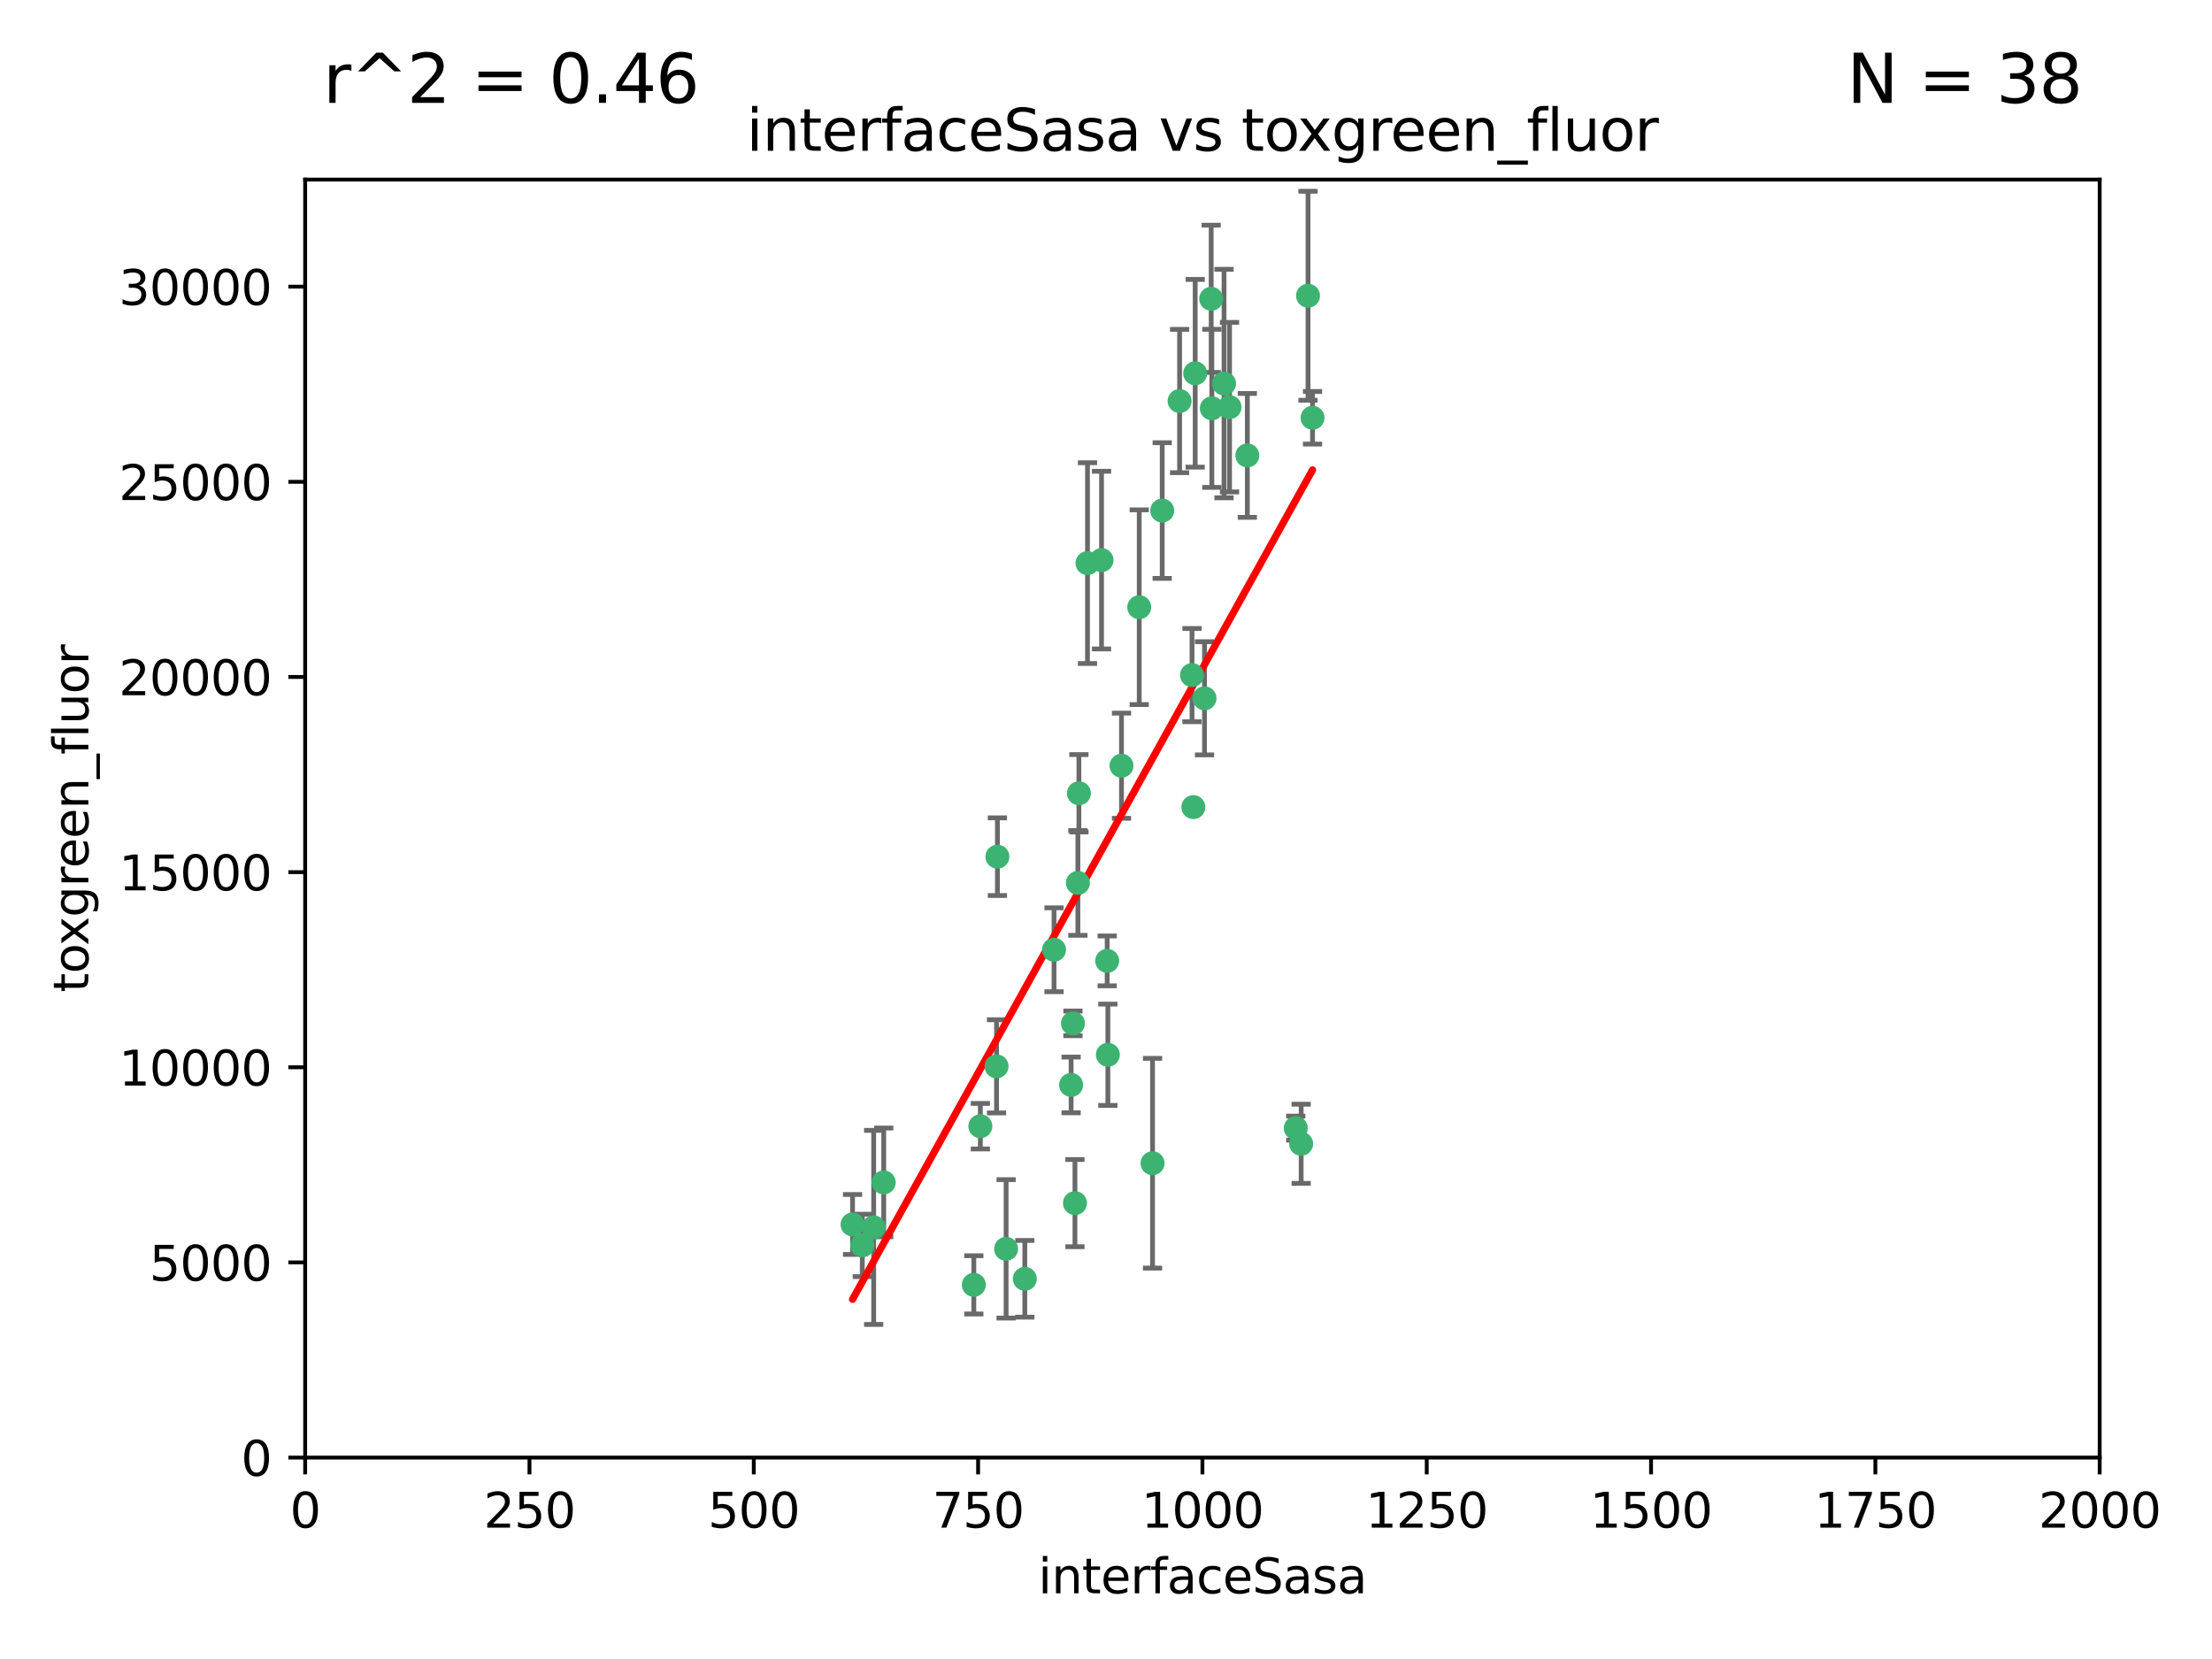 <?xml version="1.0" encoding="utf-8" standalone="no"?>
<!DOCTYPE svg PUBLIC "-//W3C//DTD SVG 1.1//EN"
  "http://www.w3.org/Graphics/SVG/1.1/DTD/svg11.dtd">
<svg xmlns:xlink="http://www.w3.org/1999/xlink" width="460.8pt" height="345.6pt" viewBox="0 0 460.8 345.6" xmlns="http://www.w3.org/2000/svg" version="1.1">
 <defs>
  <style type="text/css">*{stroke-linejoin: round; stroke-linecap: butt}</style>
 </defs>
 <g id="figure_1">
  <g id="patch_1">
   <path d="M 0 345.6 
L 460.8 345.6 
L 460.8 0 
L 0 0 
z
" style="fill: #ffffff"/>
  </g>
  <g id="axes_1">
   <g id="patch_2">
    <path d="M 63.571 303.64 
L 437.4 303.64 
L 437.4 37.411 
L 63.571 37.411 
z
" style="fill: #ffffff"/>
   </g>
   <g id="PathCollection_1">
    <defs>
     <path id="m7057db7cbd" d="M 0 1.118 
C 0.297 1.118 0.581 1 0.791 0.791 
C 1 0.581 1.118 0.297 1.118 0 
C 1.118 -0.297 1 -0.581 0.791 -0.791 
C 0.581 -1 0.297 -1.118 0 -1.118 
C -0.297 -1.118 -0.581 -1 -0.791 -0.791 
C -1 -0.581 -1.118 -0.297 -1.118 0 
C -1.118 0.297 -1 0.581 -0.791 0.791 
C -0.581 1 -0.297 1.118 0 1.118 
z
" style="stroke: #3cb371"/>
    </defs>
    <g clip-path="url(#p91aa6b78c3)">
     <use xlink:href="#m7057db7cbd" x="272.484" y="61.614" style="fill: #3cb371; stroke: #3cb371"/>
     <use xlink:href="#m7057db7cbd" x="242.11" y="106.358" style="fill: #3cb371; stroke: #3cb371"/>
     <use xlink:href="#m7057db7cbd" x="252.448" y="85.062" style="fill: #3cb371; stroke: #3cb371"/>
     <use xlink:href="#m7057db7cbd" x="254.987" y="79.9" style="fill: #3cb371; stroke: #3cb371"/>
     <use xlink:href="#m7057db7cbd" x="273.426" y="87.031" style="fill: #3cb371; stroke: #3cb371"/>
     <use xlink:href="#m7057db7cbd" x="250.921" y="145.468" style="fill: #3cb371; stroke: #3cb371"/>
     <use xlink:href="#m7057db7cbd" x="229.469" y="116.682" style="fill: #3cb371; stroke: #3cb371"/>
     <use xlink:href="#m7057db7cbd" x="226.546" y="117.306" style="fill: #3cb371; stroke: #3cb371"/>
     <use xlink:href="#m7057db7cbd" x="252.312" y="62.244" style="fill: #3cb371; stroke: #3cb371"/>
     <use xlink:href="#m7057db7cbd" x="179.632" y="259.442" style="fill: #3cb371; stroke: #3cb371"/>
     <use xlink:href="#m7057db7cbd" x="230.645" y="200.168" style="fill: #3cb371; stroke: #3cb371"/>
     <use xlink:href="#m7057db7cbd" x="259.843" y="94.872" style="fill: #3cb371; stroke: #3cb371"/>
     <use xlink:href="#m7057db7cbd" x="248.317" y="140.634" style="fill: #3cb371; stroke: #3cb371"/>
     <use xlink:href="#m7057db7cbd" x="248.979" y="77.763" style="fill: #3cb371; stroke: #3cb371"/>
     <use xlink:href="#m7057db7cbd" x="224.757" y="165.251" style="fill: #3cb371; stroke: #3cb371"/>
     <use xlink:href="#m7057db7cbd" x="256.134" y="84.817" style="fill: #3cb371; stroke: #3cb371"/>
     <use xlink:href="#m7057db7cbd" x="230.789" y="219.726" style="fill: #3cb371; stroke: #3cb371"/>
     <use xlink:href="#m7057db7cbd" x="245.731" y="83.54" style="fill: #3cb371; stroke: #3cb371"/>
     <use xlink:href="#m7057db7cbd" x="269.927" y="235.012" style="fill: #3cb371; stroke: #3cb371"/>
     <use xlink:href="#m7057db7cbd" x="240.095" y="242.324" style="fill: #3cb371; stroke: #3cb371"/>
     <use xlink:href="#m7057db7cbd" x="223.133" y="226.007" style="fill: #3cb371; stroke: #3cb371"/>
     <use xlink:href="#m7057db7cbd" x="219.572" y="197.854" style="fill: #3cb371; stroke: #3cb371"/>
     <use xlink:href="#m7057db7cbd" x="223.933" y="250.635" style="fill: #3cb371; stroke: #3cb371"/>
     <use xlink:href="#m7057db7cbd" x="207.778" y="178.461" style="fill: #3cb371; stroke: #3cb371"/>
     <use xlink:href="#m7057db7cbd" x="207.596" y="222.137" style="fill: #3cb371; stroke: #3cb371"/>
     <use xlink:href="#m7057db7cbd" x="237.321" y="126.494" style="fill: #3cb371; stroke: #3cb371"/>
     <use xlink:href="#m7057db7cbd" x="184.096" y="246.318" style="fill: #3cb371; stroke: #3cb371"/>
     <use xlink:href="#m7057db7cbd" x="202.864" y="267.658" style="fill: #3cb371; stroke: #3cb371"/>
     <use xlink:href="#m7057db7cbd" x="233.63" y="159.514" style="fill: #3cb371; stroke: #3cb371"/>
     <use xlink:href="#m7057db7cbd" x="271.054" y="238.271" style="fill: #3cb371; stroke: #3cb371"/>
     <use xlink:href="#m7057db7cbd" x="213.49" y="266.399" style="fill: #3cb371; stroke: #3cb371"/>
     <use xlink:href="#m7057db7cbd" x="204.226" y="234.61" style="fill: #3cb371; stroke: #3cb371"/>
     <use xlink:href="#m7057db7cbd" x="223.514" y="213.19" style="fill: #3cb371; stroke: #3cb371"/>
     <use xlink:href="#m7057db7cbd" x="248.6" y="168.134" style="fill: #3cb371; stroke: #3cb371"/>
     <use xlink:href="#m7057db7cbd" x="182.002" y="255.69" style="fill: #3cb371; stroke: #3cb371"/>
     <use xlink:href="#m7057db7cbd" x="177.602" y="255.08" style="fill: #3cb371; stroke: #3cb371"/>
     <use xlink:href="#m7057db7cbd" x="209.591" y="260.159" style="fill: #3cb371; stroke: #3cb371"/>
     <use xlink:href="#m7057db7cbd" x="224.544" y="183.926" style="fill: #3cb371; stroke: #3cb371"/>
    </g>
   </g>
   <g id="matplotlib.axis_1">
    <g id="xtick_1">
     <g id="line2d_1">
      <defs>
       <path id="mda4ce71b2d" d="M 0 0 
L 0 3.5 
" style="stroke: #000000; stroke-width: 0.8"/>
      </defs>
      <g>
       <use xlink:href="#mda4ce71b2d" x="63.571" y="303.64" style="stroke: #000000; stroke-width: 0.8"/>
      </g>
     </g>
     <g id="text_1">
      <!-- 0 -->
      <g transform="translate(60.39 318.238)scale(0.1 -0.1)">
       <defs>
        <path id="DejaVuSans-30" d="M 2034 4250 
Q 1547 4250 1301 3770 
Q 1056 3291 1056 2328 
Q 1056 1369 1301 889 
Q 1547 409 2034 409 
Q 2525 409 2770 889 
Q 3016 1369 3016 2328 
Q 3016 3291 2770 3770 
Q 2525 4250 2034 4250 
z
M 2034 4750 
Q 2819 4750 3233 4129 
Q 3647 3509 3647 2328 
Q 3647 1150 3233 529 
Q 2819 -91 2034 -91 
Q 1250 -91 836 529 
Q 422 1150 422 2328 
Q 422 3509 836 4129 
Q 1250 4750 2034 4750 
z
" transform="scale(0.016)"/>
       </defs>
       <use xlink:href="#DejaVuSans-30"/>
      </g>
     </g>
    </g>
    <g id="xtick_2">
     <g id="line2d_2">
      <g>
       <use xlink:href="#mda4ce71b2d" x="110.3" y="303.64" style="stroke: #000000; stroke-width: 0.8"/>
      </g>
     </g>
     <g id="text_2">
      <!-- 250 -->
      <g transform="translate(100.756 318.238)scale(0.1 -0.1)">
       <defs>
        <path id="DejaVuSans-32" d="M 1228 531 
L 3431 531 
L 3431 0 
L 469 0 
L 469 531 
Q 828 903 1448 1529 
Q 2069 2156 2228 2338 
Q 2531 2678 2651 2914 
Q 2772 3150 2772 3378 
Q 2772 3750 2511 3984 
Q 2250 4219 1831 4219 
Q 1534 4219 1204 4116 
Q 875 4013 500 3803 
L 500 4441 
Q 881 4594 1212 4672 
Q 1544 4750 1819 4750 
Q 2544 4750 2975 4387 
Q 3406 4025 3406 3419 
Q 3406 3131 3298 2873 
Q 3191 2616 2906 2266 
Q 2828 2175 2409 1742 
Q 1991 1309 1228 531 
z
" transform="scale(0.016)"/>
        <path id="DejaVuSans-35" d="M 691 4666 
L 3169 4666 
L 3169 4134 
L 1269 4134 
L 1269 2991 
Q 1406 3038 1543 3061 
Q 1681 3084 1819 3084 
Q 2600 3084 3056 2656 
Q 3513 2228 3513 1497 
Q 3513 744 3044 326 
Q 2575 -91 1722 -91 
Q 1428 -91 1123 -41 
Q 819 9 494 109 
L 494 744 
Q 775 591 1075 516 
Q 1375 441 1709 441 
Q 2250 441 2565 725 
Q 2881 1009 2881 1497 
Q 2881 1984 2565 2268 
Q 2250 2553 1709 2553 
Q 1456 2553 1204 2497 
Q 953 2441 691 2322 
L 691 4666 
z
" transform="scale(0.016)"/>
       </defs>
       <use xlink:href="#DejaVuSans-32"/>
       <use xlink:href="#DejaVuSans-35" x="63.623"/>
       <use xlink:href="#DejaVuSans-30" x="127.246"/>
      </g>
     </g>
    </g>
    <g id="xtick_3">
     <g id="line2d_3">
      <g>
       <use xlink:href="#mda4ce71b2d" x="157.028" y="303.64" style="stroke: #000000; stroke-width: 0.8"/>
      </g>
     </g>
     <g id="text_3">
      <!-- 500 -->
      <g transform="translate(147.485 318.238)scale(0.1 -0.1)">
       <use xlink:href="#DejaVuSans-35"/>
       <use xlink:href="#DejaVuSans-30" x="63.623"/>
       <use xlink:href="#DejaVuSans-30" x="127.246"/>
      </g>
     </g>
    </g>
    <g id="xtick_4">
     <g id="line2d_4">
      <g>
       <use xlink:href="#mda4ce71b2d" x="203.757" y="303.64" style="stroke: #000000; stroke-width: 0.8"/>
      </g>
     </g>
     <g id="text_4">
      <!-- 750 -->
      <g transform="translate(194.213 318.238)scale(0.1 -0.1)">
       <defs>
        <path id="DejaVuSans-37" d="M 525 4666 
L 3525 4666 
L 3525 4397 
L 1831 0 
L 1172 0 
L 2766 4134 
L 525 4134 
L 525 4666 
z
" transform="scale(0.016)"/>
       </defs>
       <use xlink:href="#DejaVuSans-37"/>
       <use xlink:href="#DejaVuSans-35" x="63.623"/>
       <use xlink:href="#DejaVuSans-30" x="127.246"/>
      </g>
     </g>
    </g>
    <g id="xtick_5">
     <g id="line2d_5">
      <g>
       <use xlink:href="#mda4ce71b2d" x="250.486" y="303.64" style="stroke: #000000; stroke-width: 0.8"/>
      </g>
     </g>
     <g id="text_5">
      <!-- 1000 -->
      <g transform="translate(237.761 318.238)scale(0.1 -0.1)">
       <defs>
        <path id="DejaVuSans-31" d="M 794 531 
L 1825 531 
L 1825 4091 
L 703 3866 
L 703 4441 
L 1819 4666 
L 2450 4666 
L 2450 531 
L 3481 531 
L 3481 0 
L 794 0 
L 794 531 
z
" transform="scale(0.016)"/>
       </defs>
       <use xlink:href="#DejaVuSans-31"/>
       <use xlink:href="#DejaVuSans-30" x="63.623"/>
       <use xlink:href="#DejaVuSans-30" x="127.246"/>
       <use xlink:href="#DejaVuSans-30" x="190.869"/>
      </g>
     </g>
    </g>
    <g id="xtick_6">
     <g id="line2d_6">
      <g>
       <use xlink:href="#mda4ce71b2d" x="297.214" y="303.64" style="stroke: #000000; stroke-width: 0.8"/>
      </g>
     </g>
     <g id="text_6">
      <!-- 1250 -->
      <g transform="translate(284.489 318.238)scale(0.1 -0.1)">
       <use xlink:href="#DejaVuSans-31"/>
       <use xlink:href="#DejaVuSans-32" x="63.623"/>
       <use xlink:href="#DejaVuSans-35" x="127.246"/>
       <use xlink:href="#DejaVuSans-30" x="190.869"/>
      </g>
     </g>
    </g>
    <g id="xtick_7">
     <g id="line2d_7">
      <g>
       <use xlink:href="#mda4ce71b2d" x="343.943" y="303.64" style="stroke: #000000; stroke-width: 0.8"/>
      </g>
     </g>
     <g id="text_7">
      <!-- 1500 -->
      <g transform="translate(331.218 318.238)scale(0.1 -0.1)">
       <use xlink:href="#DejaVuSans-31"/>
       <use xlink:href="#DejaVuSans-35" x="63.623"/>
       <use xlink:href="#DejaVuSans-30" x="127.246"/>
       <use xlink:href="#DejaVuSans-30" x="190.869"/>
      </g>
     </g>
    </g>
    <g id="xtick_8">
     <g id="line2d_8">
      <g>
       <use xlink:href="#mda4ce71b2d" x="390.671" y="303.64" style="stroke: #000000; stroke-width: 0.8"/>
      </g>
     </g>
     <g id="text_8">
      <!-- 1750 -->
      <g transform="translate(377.946 318.238)scale(0.1 -0.1)">
       <use xlink:href="#DejaVuSans-31"/>
       <use xlink:href="#DejaVuSans-37" x="63.623"/>
       <use xlink:href="#DejaVuSans-35" x="127.246"/>
       <use xlink:href="#DejaVuSans-30" x="190.869"/>
      </g>
     </g>
    </g>
    <g id="xtick_9">
     <g id="line2d_9">
      <g>
       <use xlink:href="#mda4ce71b2d" x="437.4" y="303.64" style="stroke: #000000; stroke-width: 0.8"/>
      </g>
     </g>
     <g id="text_9">
      <!-- 2000 -->
      <g transform="translate(424.675 318.238)scale(0.1 -0.1)">
       <use xlink:href="#DejaVuSans-32"/>
       <use xlink:href="#DejaVuSans-30" x="63.623"/>
       <use xlink:href="#DejaVuSans-30" x="127.246"/>
       <use xlink:href="#DejaVuSans-30" x="190.869"/>
      </g>
     </g>
    </g>
    <g id="text_10">
     <!-- interfaceSasa -->
     <g transform="translate(216.279 331.917)scale(0.1 -0.1)">
      <defs>
       <path id="DejaVuSans-69" d="M 603 3500 
L 1178 3500 
L 1178 0 
L 603 0 
L 603 3500 
z
M 603 4863 
L 1178 4863 
L 1178 4134 
L 603 4134 
L 603 4863 
z
" transform="scale(0.016)"/>
       <path id="DejaVuSans-6e" d="M 3513 2113 
L 3513 0 
L 2938 0 
L 2938 2094 
Q 2938 2591 2744 2837 
Q 2550 3084 2163 3084 
Q 1697 3084 1428 2787 
Q 1159 2491 1159 1978 
L 1159 0 
L 581 0 
L 581 3500 
L 1159 3500 
L 1159 2956 
Q 1366 3272 1645 3428 
Q 1925 3584 2291 3584 
Q 2894 3584 3203 3211 
Q 3513 2838 3513 2113 
z
" transform="scale(0.016)"/>
       <path id="DejaVuSans-74" d="M 1172 4494 
L 1172 3500 
L 2356 3500 
L 2356 3053 
L 1172 3053 
L 1172 1153 
Q 1172 725 1289 603 
Q 1406 481 1766 481 
L 2356 481 
L 2356 0 
L 1766 0 
Q 1100 0 847 248 
Q 594 497 594 1153 
L 594 3053 
L 172 3053 
L 172 3500 
L 594 3500 
L 594 4494 
L 1172 4494 
z
" transform="scale(0.016)"/>
       <path id="DejaVuSans-65" d="M 3597 1894 
L 3597 1613 
L 953 1613 
Q 991 1019 1311 708 
Q 1631 397 2203 397 
Q 2534 397 2845 478 
Q 3156 559 3463 722 
L 3463 178 
Q 3153 47 2828 -22 
Q 2503 -91 2169 -91 
Q 1331 -91 842 396 
Q 353 884 353 1716 
Q 353 2575 817 3079 
Q 1281 3584 2069 3584 
Q 2775 3584 3186 3129 
Q 3597 2675 3597 1894 
z
M 3022 2063 
Q 3016 2534 2758 2815 
Q 2500 3097 2075 3097 
Q 1594 3097 1305 2825 
Q 1016 2553 972 2059 
L 3022 2063 
z
" transform="scale(0.016)"/>
       <path id="DejaVuSans-72" d="M 2631 2963 
Q 2534 3019 2420 3045 
Q 2306 3072 2169 3072 
Q 1681 3072 1420 2755 
Q 1159 2438 1159 1844 
L 1159 0 
L 581 0 
L 581 3500 
L 1159 3500 
L 1159 2956 
Q 1341 3275 1631 3429 
Q 1922 3584 2338 3584 
Q 2397 3584 2469 3576 
Q 2541 3569 2628 3553 
L 2631 2963 
z
" transform="scale(0.016)"/>
       <path id="DejaVuSans-66" d="M 2375 4863 
L 2375 4384 
L 1825 4384 
Q 1516 4384 1395 4259 
Q 1275 4134 1275 3809 
L 1275 3500 
L 2222 3500 
L 2222 3053 
L 1275 3053 
L 1275 0 
L 697 0 
L 697 3053 
L 147 3053 
L 147 3500 
L 697 3500 
L 697 3744 
Q 697 4328 969 4595 
Q 1241 4863 1831 4863 
L 2375 4863 
z
" transform="scale(0.016)"/>
       <path id="DejaVuSans-61" d="M 2194 1759 
Q 1497 1759 1228 1600 
Q 959 1441 959 1056 
Q 959 750 1161 570 
Q 1363 391 1709 391 
Q 2188 391 2477 730 
Q 2766 1069 2766 1631 
L 2766 1759 
L 2194 1759 
z
M 3341 1997 
L 3341 0 
L 2766 0 
L 2766 531 
Q 2569 213 2275 61 
Q 1981 -91 1556 -91 
Q 1019 -91 701 211 
Q 384 513 384 1019 
Q 384 1609 779 1909 
Q 1175 2209 1959 2209 
L 2766 2209 
L 2766 2266 
Q 2766 2663 2505 2880 
Q 2244 3097 1772 3097 
Q 1472 3097 1187 3025 
Q 903 2953 641 2809 
L 641 3341 
Q 956 3463 1253 3523 
Q 1550 3584 1831 3584 
Q 2591 3584 2966 3190 
Q 3341 2797 3341 1997 
z
" transform="scale(0.016)"/>
       <path id="DejaVuSans-63" d="M 3122 3366 
L 3122 2828 
Q 2878 2963 2633 3030 
Q 2388 3097 2138 3097 
Q 1578 3097 1268 2742 
Q 959 2388 959 1747 
Q 959 1106 1268 751 
Q 1578 397 2138 397 
Q 2388 397 2633 464 
Q 2878 531 3122 666 
L 3122 134 
Q 2881 22 2623 -34 
Q 2366 -91 2075 -91 
Q 1284 -91 818 406 
Q 353 903 353 1747 
Q 353 2603 823 3093 
Q 1294 3584 2113 3584 
Q 2378 3584 2631 3529 
Q 2884 3475 3122 3366 
z
" transform="scale(0.016)"/>
       <path id="DejaVuSans-53" d="M 3425 4513 
L 3425 3897 
Q 3066 4069 2747 4153 
Q 2428 4238 2131 4238 
Q 1616 4238 1336 4038 
Q 1056 3838 1056 3469 
Q 1056 3159 1242 3001 
Q 1428 2844 1947 2747 
L 2328 2669 
Q 3034 2534 3370 2195 
Q 3706 1856 3706 1288 
Q 3706 609 3251 259 
Q 2797 -91 1919 -91 
Q 1588 -91 1214 -16 
Q 841 59 441 206 
L 441 856 
Q 825 641 1194 531 
Q 1563 422 1919 422 
Q 2459 422 2753 634 
Q 3047 847 3047 1241 
Q 3047 1584 2836 1778 
Q 2625 1972 2144 2069 
L 1759 2144 
Q 1053 2284 737 2584 
Q 422 2884 422 3419 
Q 422 4038 858 4394 
Q 1294 4750 2059 4750 
Q 2388 4750 2728 4690 
Q 3069 4631 3425 4513 
z
" transform="scale(0.016)"/>
       <path id="DejaVuSans-73" d="M 2834 3397 
L 2834 2853 
Q 2591 2978 2328 3040 
Q 2066 3103 1784 3103 
Q 1356 3103 1142 2972 
Q 928 2841 928 2578 
Q 928 2378 1081 2264 
Q 1234 2150 1697 2047 
L 1894 2003 
Q 2506 1872 2764 1633 
Q 3022 1394 3022 966 
Q 3022 478 2636 193 
Q 2250 -91 1575 -91 
Q 1294 -91 989 -36 
Q 684 19 347 128 
L 347 722 
Q 666 556 975 473 
Q 1284 391 1588 391 
Q 1994 391 2212 530 
Q 2431 669 2431 922 
Q 2431 1156 2273 1281 
Q 2116 1406 1581 1522 
L 1381 1569 
Q 847 1681 609 1914 
Q 372 2147 372 2553 
Q 372 3047 722 3315 
Q 1072 3584 1716 3584 
Q 2034 3584 2315 3537 
Q 2597 3491 2834 3397 
z
" transform="scale(0.016)"/>
      </defs>
      <use xlink:href="#DejaVuSans-69"/>
      <use xlink:href="#DejaVuSans-6e" x="27.783"/>
      <use xlink:href="#DejaVuSans-74" x="91.162"/>
      <use xlink:href="#DejaVuSans-65" x="130.371"/>
      <use xlink:href="#DejaVuSans-72" x="191.895"/>
      <use xlink:href="#DejaVuSans-66" x="233.008"/>
      <use xlink:href="#DejaVuSans-61" x="268.213"/>
      <use xlink:href="#DejaVuSans-63" x="329.492"/>
      <use xlink:href="#DejaVuSans-65" x="384.473"/>
      <use xlink:href="#DejaVuSans-53" x="445.996"/>
      <use xlink:href="#DejaVuSans-61" x="509.473"/>
      <use xlink:href="#DejaVuSans-73" x="570.752"/>
      <use xlink:href="#DejaVuSans-61" x="622.852"/>
     </g>
    </g>
   </g>
   <g id="matplotlib.axis_2">
    <g id="ytick_1">
     <g id="line2d_10">
      <defs>
       <path id="mbc6a202579" d="M 0 0 
L -3.5 0 
" style="stroke: #000000; stroke-width: 0.8"/>
      </defs>
      <g>
       <use xlink:href="#mbc6a202579" x="63.571" y="303.64" style="stroke: #000000; stroke-width: 0.8"/>
      </g>
     </g>
     <g id="text_11">
      <!-- 0 -->
      <g transform="translate(50.209 307.439)scale(0.1 -0.1)">
       <use xlink:href="#DejaVuSans-30"/>
      </g>
     </g>
    </g>
    <g id="ytick_2">
     <g id="line2d_11">
      <g>
       <use xlink:href="#mbc6a202579" x="63.571" y="262.986" style="stroke: #000000; stroke-width: 0.8"/>
      </g>
     </g>
     <g id="text_12">
      <!-- 5000 -->
      <g transform="translate(31.121 266.786)scale(0.1 -0.1)">
       <use xlink:href="#DejaVuSans-35"/>
       <use xlink:href="#DejaVuSans-30" x="63.623"/>
       <use xlink:href="#DejaVuSans-30" x="127.246"/>
       <use xlink:href="#DejaVuSans-30" x="190.869"/>
      </g>
     </g>
    </g>
    <g id="ytick_3">
     <g id="line2d_12">
      <g>
       <use xlink:href="#mbc6a202579" x="63.571" y="222.333" style="stroke: #000000; stroke-width: 0.8"/>
      </g>
     </g>
     <g id="text_13">
      <!-- 10000 -->
      <g transform="translate(24.759 226.132)scale(0.1 -0.1)">
       <use xlink:href="#DejaVuSans-31"/>
       <use xlink:href="#DejaVuSans-30" x="63.623"/>
       <use xlink:href="#DejaVuSans-30" x="127.246"/>
       <use xlink:href="#DejaVuSans-30" x="190.869"/>
       <use xlink:href="#DejaVuSans-30" x="254.492"/>
      </g>
     </g>
    </g>
    <g id="ytick_4">
     <g id="line2d_13">
      <g>
       <use xlink:href="#mbc6a202579" x="63.571" y="181.679" style="stroke: #000000; stroke-width: 0.8"/>
      </g>
     </g>
     <g id="text_14">
      <!-- 15000 -->
      <g transform="translate(24.759 185.478)scale(0.1 -0.1)">
       <use xlink:href="#DejaVuSans-31"/>
       <use xlink:href="#DejaVuSans-35" x="63.623"/>
       <use xlink:href="#DejaVuSans-30" x="127.246"/>
       <use xlink:href="#DejaVuSans-30" x="190.869"/>
       <use xlink:href="#DejaVuSans-30" x="254.492"/>
      </g>
     </g>
    </g>
    <g id="ytick_5">
     <g id="line2d_14">
      <g>
       <use xlink:href="#mbc6a202579" x="63.571" y="141.026" style="stroke: #000000; stroke-width: 0.8"/>
      </g>
     </g>
     <g id="text_15">
      <!-- 20000 -->
      <g transform="translate(24.759 144.825)scale(0.1 -0.1)">
       <use xlink:href="#DejaVuSans-32"/>
       <use xlink:href="#DejaVuSans-30" x="63.623"/>
       <use xlink:href="#DejaVuSans-30" x="127.246"/>
       <use xlink:href="#DejaVuSans-30" x="190.869"/>
       <use xlink:href="#DejaVuSans-30" x="254.492"/>
      </g>
     </g>
    </g>
    <g id="ytick_6">
     <g id="line2d_15">
      <g>
       <use xlink:href="#mbc6a202579" x="63.571" y="100.372" style="stroke: #000000; stroke-width: 0.8"/>
      </g>
     </g>
     <g id="text_16">
      <!-- 25000 -->
      <g transform="translate(24.759 104.171)scale(0.1 -0.1)">
       <use xlink:href="#DejaVuSans-32"/>
       <use xlink:href="#DejaVuSans-35" x="63.623"/>
       <use xlink:href="#DejaVuSans-30" x="127.246"/>
       <use xlink:href="#DejaVuSans-30" x="190.869"/>
       <use xlink:href="#DejaVuSans-30" x="254.492"/>
      </g>
     </g>
    </g>
    <g id="ytick_7">
     <g id="line2d_16">
      <g>
       <use xlink:href="#mbc6a202579" x="63.571" y="59.718" style="stroke: #000000; stroke-width: 0.8"/>
      </g>
     </g>
     <g id="text_17">
      <!-- 30000 -->
      <g transform="translate(24.759 63.518)scale(0.1 -0.1)">
       <defs>
        <path id="DejaVuSans-33" d="M 2597 2516 
Q 3050 2419 3304 2112 
Q 3559 1806 3559 1356 
Q 3559 666 3084 287 
Q 2609 -91 1734 -91 
Q 1441 -91 1130 -33 
Q 819 25 488 141 
L 488 750 
Q 750 597 1062 519 
Q 1375 441 1716 441 
Q 2309 441 2620 675 
Q 2931 909 2931 1356 
Q 2931 1769 2642 2001 
Q 2353 2234 1838 2234 
L 1294 2234 
L 1294 2753 
L 1863 2753 
Q 2328 2753 2575 2939 
Q 2822 3125 2822 3475 
Q 2822 3834 2567 4026 
Q 2313 4219 1838 4219 
Q 1578 4219 1281 4162 
Q 984 4106 628 3988 
L 628 4550 
Q 988 4650 1302 4700 
Q 1616 4750 1894 4750 
Q 2613 4750 3031 4423 
Q 3450 4097 3450 3541 
Q 3450 3153 3228 2886 
Q 3006 2619 2597 2516 
z
" transform="scale(0.016)"/>
       </defs>
       <use xlink:href="#DejaVuSans-33"/>
       <use xlink:href="#DejaVuSans-30" x="63.623"/>
       <use xlink:href="#DejaVuSans-30" x="127.246"/>
       <use xlink:href="#DejaVuSans-30" x="190.869"/>
       <use xlink:href="#DejaVuSans-30" x="254.492"/>
      </g>
     </g>
    </g>
    <g id="text_18">
     <!-- toxgreen_fluor -->
     <g transform="translate(18.401 206.72)rotate(-90)scale(0.1 -0.1)">
      <defs>
       <path id="DejaVuSans-6f" d="M 1959 3097 
Q 1497 3097 1228 2736 
Q 959 2375 959 1747 
Q 959 1119 1226 758 
Q 1494 397 1959 397 
Q 2419 397 2687 759 
Q 2956 1122 2956 1747 
Q 2956 2369 2687 2733 
Q 2419 3097 1959 3097 
z
M 1959 3584 
Q 2709 3584 3137 3096 
Q 3566 2609 3566 1747 
Q 3566 888 3137 398 
Q 2709 -91 1959 -91 
Q 1206 -91 779 398 
Q 353 888 353 1747 
Q 353 2609 779 3096 
Q 1206 3584 1959 3584 
z
" transform="scale(0.016)"/>
       <path id="DejaVuSans-78" d="M 3513 3500 
L 2247 1797 
L 3578 0 
L 2900 0 
L 1881 1375 
L 863 0 
L 184 0 
L 1544 1831 
L 300 3500 
L 978 3500 
L 1906 2253 
L 2834 3500 
L 3513 3500 
z
" transform="scale(0.016)"/>
       <path id="DejaVuSans-67" d="M 2906 1791 
Q 2906 2416 2648 2759 
Q 2391 3103 1925 3103 
Q 1463 3103 1205 2759 
Q 947 2416 947 1791 
Q 947 1169 1205 825 
Q 1463 481 1925 481 
Q 2391 481 2648 825 
Q 2906 1169 2906 1791 
z
M 3481 434 
Q 3481 -459 3084 -895 
Q 2688 -1331 1869 -1331 
Q 1566 -1331 1297 -1286 
Q 1028 -1241 775 -1147 
L 775 -588 
Q 1028 -725 1275 -790 
Q 1522 -856 1778 -856 
Q 2344 -856 2625 -561 
Q 2906 -266 2906 331 
L 2906 616 
Q 2728 306 2450 153 
Q 2172 0 1784 0 
Q 1141 0 747 490 
Q 353 981 353 1791 
Q 353 2603 747 3093 
Q 1141 3584 1784 3584 
Q 2172 3584 2450 3431 
Q 2728 3278 2906 2969 
L 2906 3500 
L 3481 3500 
L 3481 434 
z
" transform="scale(0.016)"/>
       <path id="DejaVuSans-5f" d="M 3263 -1063 
L 3263 -1509 
L -63 -1509 
L -63 -1063 
L 3263 -1063 
z
" transform="scale(0.016)"/>
       <path id="DejaVuSans-6c" d="M 603 4863 
L 1178 4863 
L 1178 0 
L 603 0 
L 603 4863 
z
" transform="scale(0.016)"/>
       <path id="DejaVuSans-75" d="M 544 1381 
L 544 3500 
L 1119 3500 
L 1119 1403 
Q 1119 906 1312 657 
Q 1506 409 1894 409 
Q 2359 409 2629 706 
Q 2900 1003 2900 1516 
L 2900 3500 
L 3475 3500 
L 3475 0 
L 2900 0 
L 2900 538 
Q 2691 219 2414 64 
Q 2138 -91 1772 -91 
Q 1169 -91 856 284 
Q 544 659 544 1381 
z
M 1991 3584 
L 1991 3584 
z
" transform="scale(0.016)"/>
      </defs>
      <use xlink:href="#DejaVuSans-74"/>
      <use xlink:href="#DejaVuSans-6f" x="39.209"/>
      <use xlink:href="#DejaVuSans-78" x="97.266"/>
      <use xlink:href="#DejaVuSans-67" x="156.445"/>
      <use xlink:href="#DejaVuSans-72" x="219.922"/>
      <use xlink:href="#DejaVuSans-65" x="258.785"/>
      <use xlink:href="#DejaVuSans-65" x="320.309"/>
      <use xlink:href="#DejaVuSans-6e" x="381.832"/>
      <use xlink:href="#DejaVuSans-5f" x="445.211"/>
      <use xlink:href="#DejaVuSans-66" x="495.211"/>
      <use xlink:href="#DejaVuSans-6c" x="530.416"/>
      <use xlink:href="#DejaVuSans-75" x="558.199"/>
      <use xlink:href="#DejaVuSans-6f" x="621.578"/>
      <use xlink:href="#DejaVuSans-72" x="682.76"/>
     </g>
    </g>
   </g>
   <g id="LineCollection_1">
    <path d="M 272.484 83.38 
L 272.484 39.848 
" clip-path="url(#p91aa6b78c3)" style="fill: none; stroke: #696969"/>
    <path d="M 242.11 120.489 
L 242.11 92.227 
" clip-path="url(#p91aa6b78c3)" style="fill: none; stroke: #696969"/>
    <path d="M 252.448 101.528 
L 252.448 68.595 
" clip-path="url(#p91aa6b78c3)" style="fill: none; stroke: #696969"/>
    <path d="M 254.987 103.698 
L 254.987 56.102 
" clip-path="url(#p91aa6b78c3)" style="fill: none; stroke: #696969"/>
    <path d="M 273.426 92.506 
L 273.426 81.557 
" clip-path="url(#p91aa6b78c3)" style="fill: none; stroke: #696969"/>
    <path d="M 250.921 157.254 
L 250.921 133.683 
" clip-path="url(#p91aa6b78c3)" style="fill: none; stroke: #696969"/>
    <path d="M 229.469 135.19 
L 229.469 98.175 
" clip-path="url(#p91aa6b78c3)" style="fill: none; stroke: #696969"/>
    <path d="M 226.546 138.218 
L 226.546 96.393 
" clip-path="url(#p91aa6b78c3)" style="fill: none; stroke: #696969"/>
    <path d="M 252.312 77.579 
L 252.312 46.91 
" clip-path="url(#p91aa6b78c3)" style="fill: none; stroke: #696969"/>
    <path d="M 179.632 265.941 
L 179.632 252.944 
" clip-path="url(#p91aa6b78c3)" style="fill: none; stroke: #696969"/>
    <path d="M 230.645 205.359 
L 230.645 194.977 
" clip-path="url(#p91aa6b78c3)" style="fill: none; stroke: #696969"/>
    <path d="M 259.843 107.775 
L 259.843 81.969 
" clip-path="url(#p91aa6b78c3)" style="fill: none; stroke: #696969"/>
    <path d="M 248.317 150.349 
L 248.317 130.92 
" clip-path="url(#p91aa6b78c3)" style="fill: none; stroke: #696969"/>
    <path d="M 248.979 97.317 
L 248.979 58.209 
" clip-path="url(#p91aa6b78c3)" style="fill: none; stroke: #696969"/>
    <path d="M 224.757 173.31 
L 224.757 157.193 
" clip-path="url(#p91aa6b78c3)" style="fill: none; stroke: #696969"/>
    <path d="M 256.134 102.476 
L 256.134 67.157 
" clip-path="url(#p91aa6b78c3)" style="fill: none; stroke: #696969"/>
    <path d="M 230.789 230.277 
L 230.789 209.176 
" clip-path="url(#p91aa6b78c3)" style="fill: none; stroke: #696969"/>
    <path d="M 245.731 98.468 
L 245.731 68.613 
" clip-path="url(#p91aa6b78c3)" style="fill: none; stroke: #696969"/>
    <path d="M 269.927 237.516 
L 269.927 232.507 
" clip-path="url(#p91aa6b78c3)" style="fill: none; stroke: #696969"/>
    <path d="M 240.095 264.166 
L 240.095 220.481 
" clip-path="url(#p91aa6b78c3)" style="fill: none; stroke: #696969"/>
    <path d="M 223.133 231.811 
L 223.133 220.203 
" clip-path="url(#p91aa6b78c3)" style="fill: none; stroke: #696969"/>
    <path d="M 219.572 206.59 
L 219.572 189.118 
" clip-path="url(#p91aa6b78c3)" style="fill: none; stroke: #696969"/>
    <path d="M 223.933 259.717 
L 223.933 241.553 
" clip-path="url(#p91aa6b78c3)" style="fill: none; stroke: #696969"/>
    <path d="M 207.778 186.549 
L 207.778 170.372 
" clip-path="url(#p91aa6b78c3)" style="fill: none; stroke: #696969"/>
    <path d="M 207.596 231.84 
L 207.596 212.434 
" clip-path="url(#p91aa6b78c3)" style="fill: none; stroke: #696969"/>
    <path d="M 237.321 146.774 
L 237.321 106.214 
" clip-path="url(#p91aa6b78c3)" style="fill: none; stroke: #696969"/>
    <path d="M 184.096 257.644 
L 184.096 234.991 
" clip-path="url(#p91aa6b78c3)" style="fill: none; stroke: #696969"/>
    <path d="M 202.864 273.726 
L 202.864 261.589 
" clip-path="url(#p91aa6b78c3)" style="fill: none; stroke: #696969"/>
    <path d="M 233.63 170.467 
L 233.63 148.56 
" clip-path="url(#p91aa6b78c3)" style="fill: none; stroke: #696969"/>
    <path d="M 271.054 246.513 
L 271.054 230.028 
" clip-path="url(#p91aa6b78c3)" style="fill: none; stroke: #696969"/>
    <path d="M 213.49 274.385 
L 213.49 258.414 
" clip-path="url(#p91aa6b78c3)" style="fill: none; stroke: #696969"/>
    <path d="M 204.226 239.354 
L 204.226 229.865 
" clip-path="url(#p91aa6b78c3)" style="fill: none; stroke: #696969"/>
    <path d="M 223.514 215.762 
L 223.514 210.618 
" clip-path="url(#p91aa6b78c3)" style="fill: none; stroke: #696969"/>
    <path d="M 248.6 168.892 
L 248.6 167.376 
" clip-path="url(#p91aa6b78c3)" style="fill: none; stroke: #696969"/>
    <path d="M 182.002 275.904 
L 182.002 235.477 
" clip-path="url(#p91aa6b78c3)" style="fill: none; stroke: #696969"/>
    <path d="M 177.602 261.323 
L 177.602 248.837 
" clip-path="url(#p91aa6b78c3)" style="fill: none; stroke: #696969"/>
    <path d="M 209.591 274.58 
L 209.591 245.738 
" clip-path="url(#p91aa6b78c3)" style="fill: none; stroke: #696969"/>
    <path d="M 224.544 194.845 
L 224.544 173.007 
" clip-path="url(#p91aa6b78c3)" style="fill: none; stroke: #696969"/>
   </g>
   <g id="line2d_17">
    <defs>
     <path id="m2c1eba7d1b" d="M 2 0 
L -2 -0 
" style="stroke: #696969"/>
    </defs>
    <g clip-path="url(#p91aa6b78c3)">
     <use xlink:href="#m2c1eba7d1b" x="272.484" y="83.38" style="fill: #696969; stroke: #696969"/>
     <use xlink:href="#m2c1eba7d1b" x="242.11" y="120.489" style="fill: #696969; stroke: #696969"/>
     <use xlink:href="#m2c1eba7d1b" x="252.448" y="101.528" style="fill: #696969; stroke: #696969"/>
     <use xlink:href="#m2c1eba7d1b" x="254.987" y="103.698" style="fill: #696969; stroke: #696969"/>
     <use xlink:href="#m2c1eba7d1b" x="273.426" y="92.506" style="fill: #696969; stroke: #696969"/>
     <use xlink:href="#m2c1eba7d1b" x="250.921" y="157.254" style="fill: #696969; stroke: #696969"/>
     <use xlink:href="#m2c1eba7d1b" x="229.469" y="135.19" style="fill: #696969; stroke: #696969"/>
     <use xlink:href="#m2c1eba7d1b" x="226.546" y="138.218" style="fill: #696969; stroke: #696969"/>
     <use xlink:href="#m2c1eba7d1b" x="252.312" y="77.579" style="fill: #696969; stroke: #696969"/>
     <use xlink:href="#m2c1eba7d1b" x="179.632" y="265.941" style="fill: #696969; stroke: #696969"/>
     <use xlink:href="#m2c1eba7d1b" x="230.645" y="205.359" style="fill: #696969; stroke: #696969"/>
     <use xlink:href="#m2c1eba7d1b" x="259.843" y="107.775" style="fill: #696969; stroke: #696969"/>
     <use xlink:href="#m2c1eba7d1b" x="248.317" y="150.349" style="fill: #696969; stroke: #696969"/>
     <use xlink:href="#m2c1eba7d1b" x="248.979" y="97.317" style="fill: #696969; stroke: #696969"/>
     <use xlink:href="#m2c1eba7d1b" x="224.757" y="173.31" style="fill: #696969; stroke: #696969"/>
     <use xlink:href="#m2c1eba7d1b" x="256.134" y="102.476" style="fill: #696969; stroke: #696969"/>
     <use xlink:href="#m2c1eba7d1b" x="230.789" y="230.277" style="fill: #696969; stroke: #696969"/>
     <use xlink:href="#m2c1eba7d1b" x="245.731" y="98.468" style="fill: #696969; stroke: #696969"/>
     <use xlink:href="#m2c1eba7d1b" x="269.927" y="237.516" style="fill: #696969; stroke: #696969"/>
     <use xlink:href="#m2c1eba7d1b" x="240.095" y="264.166" style="fill: #696969; stroke: #696969"/>
     <use xlink:href="#m2c1eba7d1b" x="223.133" y="231.811" style="fill: #696969; stroke: #696969"/>
     <use xlink:href="#m2c1eba7d1b" x="219.572" y="206.59" style="fill: #696969; stroke: #696969"/>
     <use xlink:href="#m2c1eba7d1b" x="223.933" y="259.717" style="fill: #696969; stroke: #696969"/>
     <use xlink:href="#m2c1eba7d1b" x="207.778" y="186.549" style="fill: #696969; stroke: #696969"/>
     <use xlink:href="#m2c1eba7d1b" x="207.596" y="231.84" style="fill: #696969; stroke: #696969"/>
     <use xlink:href="#m2c1eba7d1b" x="237.321" y="146.774" style="fill: #696969; stroke: #696969"/>
     <use xlink:href="#m2c1eba7d1b" x="184.096" y="257.644" style="fill: #696969; stroke: #696969"/>
     <use xlink:href="#m2c1eba7d1b" x="202.864" y="273.726" style="fill: #696969; stroke: #696969"/>
     <use xlink:href="#m2c1eba7d1b" x="233.63" y="170.467" style="fill: #696969; stroke: #696969"/>
     <use xlink:href="#m2c1eba7d1b" x="271.054" y="246.513" style="fill: #696969; stroke: #696969"/>
     <use xlink:href="#m2c1eba7d1b" x="213.49" y="274.385" style="fill: #696969; stroke: #696969"/>
     <use xlink:href="#m2c1eba7d1b" x="204.226" y="239.354" style="fill: #696969; stroke: #696969"/>
     <use xlink:href="#m2c1eba7d1b" x="223.514" y="215.762" style="fill: #696969; stroke: #696969"/>
     <use xlink:href="#m2c1eba7d1b" x="248.6" y="168.892" style="fill: #696969; stroke: #696969"/>
     <use xlink:href="#m2c1eba7d1b" x="182.002" y="275.904" style="fill: #696969; stroke: #696969"/>
     <use xlink:href="#m2c1eba7d1b" x="177.602" y="261.323" style="fill: #696969; stroke: #696969"/>
     <use xlink:href="#m2c1eba7d1b" x="209.591" y="274.58" style="fill: #696969; stroke: #696969"/>
     <use xlink:href="#m2c1eba7d1b" x="224.544" y="194.845" style="fill: #696969; stroke: #696969"/>
    </g>
   </g>
   <g id="line2d_18">
    <g clip-path="url(#p91aa6b78c3)">
     <use xlink:href="#m2c1eba7d1b" x="272.484" y="39.848" style="fill: #696969; stroke: #696969"/>
     <use xlink:href="#m2c1eba7d1b" x="242.11" y="92.227" style="fill: #696969; stroke: #696969"/>
     <use xlink:href="#m2c1eba7d1b" x="252.448" y="68.595" style="fill: #696969; stroke: #696969"/>
     <use xlink:href="#m2c1eba7d1b" x="254.987" y="56.102" style="fill: #696969; stroke: #696969"/>
     <use xlink:href="#m2c1eba7d1b" x="273.426" y="81.557" style="fill: #696969; stroke: #696969"/>
     <use xlink:href="#m2c1eba7d1b" x="250.921" y="133.683" style="fill: #696969; stroke: #696969"/>
     <use xlink:href="#m2c1eba7d1b" x="229.469" y="98.175" style="fill: #696969; stroke: #696969"/>
     <use xlink:href="#m2c1eba7d1b" x="226.546" y="96.393" style="fill: #696969; stroke: #696969"/>
     <use xlink:href="#m2c1eba7d1b" x="252.312" y="46.91" style="fill: #696969; stroke: #696969"/>
     <use xlink:href="#m2c1eba7d1b" x="179.632" y="252.944" style="fill: #696969; stroke: #696969"/>
     <use xlink:href="#m2c1eba7d1b" x="230.645" y="194.977" style="fill: #696969; stroke: #696969"/>
     <use xlink:href="#m2c1eba7d1b" x="259.843" y="81.969" style="fill: #696969; stroke: #696969"/>
     <use xlink:href="#m2c1eba7d1b" x="248.317" y="130.92" style="fill: #696969; stroke: #696969"/>
     <use xlink:href="#m2c1eba7d1b" x="248.979" y="58.209" style="fill: #696969; stroke: #696969"/>
     <use xlink:href="#m2c1eba7d1b" x="224.757" y="157.193" style="fill: #696969; stroke: #696969"/>
     <use xlink:href="#m2c1eba7d1b" x="256.134" y="67.157" style="fill: #696969; stroke: #696969"/>
     <use xlink:href="#m2c1eba7d1b" x="230.789" y="209.176" style="fill: #696969; stroke: #696969"/>
     <use xlink:href="#m2c1eba7d1b" x="245.731" y="68.613" style="fill: #696969; stroke: #696969"/>
     <use xlink:href="#m2c1eba7d1b" x="269.927" y="232.507" style="fill: #696969; stroke: #696969"/>
     <use xlink:href="#m2c1eba7d1b" x="240.095" y="220.481" style="fill: #696969; stroke: #696969"/>
     <use xlink:href="#m2c1eba7d1b" x="223.133" y="220.203" style="fill: #696969; stroke: #696969"/>
     <use xlink:href="#m2c1eba7d1b" x="219.572" y="189.118" style="fill: #696969; stroke: #696969"/>
     <use xlink:href="#m2c1eba7d1b" x="223.933" y="241.553" style="fill: #696969; stroke: #696969"/>
     <use xlink:href="#m2c1eba7d1b" x="207.778" y="170.372" style="fill: #696969; stroke: #696969"/>
     <use xlink:href="#m2c1eba7d1b" x="207.596" y="212.434" style="fill: #696969; stroke: #696969"/>
     <use xlink:href="#m2c1eba7d1b" x="237.321" y="106.214" style="fill: #696969; stroke: #696969"/>
     <use xlink:href="#m2c1eba7d1b" x="184.096" y="234.991" style="fill: #696969; stroke: #696969"/>
     <use xlink:href="#m2c1eba7d1b" x="202.864" y="261.589" style="fill: #696969; stroke: #696969"/>
     <use xlink:href="#m2c1eba7d1b" x="233.63" y="148.56" style="fill: #696969; stroke: #696969"/>
     <use xlink:href="#m2c1eba7d1b" x="271.054" y="230.028" style="fill: #696969; stroke: #696969"/>
     <use xlink:href="#m2c1eba7d1b" x="213.49" y="258.414" style="fill: #696969; stroke: #696969"/>
     <use xlink:href="#m2c1eba7d1b" x="204.226" y="229.865" style="fill: #696969; stroke: #696969"/>
     <use xlink:href="#m2c1eba7d1b" x="223.514" y="210.618" style="fill: #696969; stroke: #696969"/>
     <use xlink:href="#m2c1eba7d1b" x="248.6" y="167.376" style="fill: #696969; stroke: #696969"/>
     <use xlink:href="#m2c1eba7d1b" x="182.002" y="235.477" style="fill: #696969; stroke: #696969"/>
     <use xlink:href="#m2c1eba7d1b" x="177.602" y="248.837" style="fill: #696969; stroke: #696969"/>
     <use xlink:href="#m2c1eba7d1b" x="209.591" y="245.738" style="fill: #696969; stroke: #696969"/>
     <use xlink:href="#m2c1eba7d1b" x="224.544" y="173.007" style="fill: #696969; stroke: #696969"/>
    </g>
   </g>
   <g id="line2d_19">
    <path d="M 272.484 99.583 
L 242.11 154.354 
L 252.448 135.712 
L 254.987 131.135 
L 273.426 97.885 
L 250.921 138.465 
L 229.469 177.149 
L 226.546 182.42 
L 252.312 135.958 
L 179.632 267.016 
L 230.645 175.029 
L 259.843 122.378 
L 248.317 143.16 
L 248.979 141.967 
L 224.757 185.646 
L 256.134 129.065 
L 230.789 174.769 
L 245.731 147.825 
L 269.927 104.194 
L 240.095 157.987 
L 223.133 188.575 
L 219.572 194.995 
L 223.933 187.132 
L 207.778 216.263 
L 207.596 216.59 
L 237.321 162.989 
L 184.096 258.967 
L 202.864 225.124 
L 233.63 169.646 
L 271.054 102.162 
L 213.49 205.963 
L 204.226 222.667 
L 223.514 187.887 
L 248.6 142.652 
L 182.002 262.742 
L 177.602 270.676 
L 209.591 212.994 
L 224.544 186.03 
" clip-path="url(#p91aa6b78c3)" style="fill: none; stroke: #ff0000; stroke-width: 1.5; stroke-linecap: square"/>
   </g>
   <g id="line2d_20">
    <defs>
     <path id="ma2f8c6398a" d="M 0 2 
C 0.53 2 1.039 1.789 1.414 1.414 
C 1.789 1.039 2 0.53 2 0 
C 2 -0.53 1.789 -1.039 1.414 -1.414 
C 1.039 -1.789 0.53 -2 0 -2 
C -0.53 -2 -1.039 -1.789 -1.414 -1.414 
C -1.789 -1.039 -2 -0.53 -2 0 
C -2 0.53 -1.789 1.039 -1.414 1.414 
C -1.039 1.789 -0.53 2 0 2 
z
" style="stroke: #3cb371"/>
    </defs>
    <g clip-path="url(#p91aa6b78c3)">
     <use xlink:href="#ma2f8c6398a" x="272.484" y="61.614" style="fill: #3cb371; stroke: #3cb371"/>
     <use xlink:href="#ma2f8c6398a" x="242.11" y="106.358" style="fill: #3cb371; stroke: #3cb371"/>
     <use xlink:href="#ma2f8c6398a" x="252.448" y="85.062" style="fill: #3cb371; stroke: #3cb371"/>
     <use xlink:href="#ma2f8c6398a" x="254.987" y="79.9" style="fill: #3cb371; stroke: #3cb371"/>
     <use xlink:href="#ma2f8c6398a" x="273.426" y="87.031" style="fill: #3cb371; stroke: #3cb371"/>
     <use xlink:href="#ma2f8c6398a" x="250.921" y="145.468" style="fill: #3cb371; stroke: #3cb371"/>
     <use xlink:href="#ma2f8c6398a" x="229.469" y="116.682" style="fill: #3cb371; stroke: #3cb371"/>
     <use xlink:href="#ma2f8c6398a" x="226.546" y="117.306" style="fill: #3cb371; stroke: #3cb371"/>
     <use xlink:href="#ma2f8c6398a" x="252.312" y="62.244" style="fill: #3cb371; stroke: #3cb371"/>
     <use xlink:href="#ma2f8c6398a" x="179.632" y="259.442" style="fill: #3cb371; stroke: #3cb371"/>
     <use xlink:href="#ma2f8c6398a" x="230.645" y="200.168" style="fill: #3cb371; stroke: #3cb371"/>
     <use xlink:href="#ma2f8c6398a" x="259.843" y="94.872" style="fill: #3cb371; stroke: #3cb371"/>
     <use xlink:href="#ma2f8c6398a" x="248.317" y="140.634" style="fill: #3cb371; stroke: #3cb371"/>
     <use xlink:href="#ma2f8c6398a" x="248.979" y="77.763" style="fill: #3cb371; stroke: #3cb371"/>
     <use xlink:href="#ma2f8c6398a" x="224.757" y="165.251" style="fill: #3cb371; stroke: #3cb371"/>
     <use xlink:href="#ma2f8c6398a" x="256.134" y="84.817" style="fill: #3cb371; stroke: #3cb371"/>
     <use xlink:href="#ma2f8c6398a" x="230.789" y="219.726" style="fill: #3cb371; stroke: #3cb371"/>
     <use xlink:href="#ma2f8c6398a" x="245.731" y="83.54" style="fill: #3cb371; stroke: #3cb371"/>
     <use xlink:href="#ma2f8c6398a" x="269.927" y="235.012" style="fill: #3cb371; stroke: #3cb371"/>
     <use xlink:href="#ma2f8c6398a" x="240.095" y="242.324" style="fill: #3cb371; stroke: #3cb371"/>
     <use xlink:href="#ma2f8c6398a" x="223.133" y="226.007" style="fill: #3cb371; stroke: #3cb371"/>
     <use xlink:href="#ma2f8c6398a" x="219.572" y="197.854" style="fill: #3cb371; stroke: #3cb371"/>
     <use xlink:href="#ma2f8c6398a" x="223.933" y="250.635" style="fill: #3cb371; stroke: #3cb371"/>
     <use xlink:href="#ma2f8c6398a" x="207.778" y="178.461" style="fill: #3cb371; stroke: #3cb371"/>
     <use xlink:href="#ma2f8c6398a" x="207.596" y="222.137" style="fill: #3cb371; stroke: #3cb371"/>
     <use xlink:href="#ma2f8c6398a" x="237.321" y="126.494" style="fill: #3cb371; stroke: #3cb371"/>
     <use xlink:href="#ma2f8c6398a" x="184.096" y="246.318" style="fill: #3cb371; stroke: #3cb371"/>
     <use xlink:href="#ma2f8c6398a" x="202.864" y="267.658" style="fill: #3cb371; stroke: #3cb371"/>
     <use xlink:href="#ma2f8c6398a" x="233.63" y="159.514" style="fill: #3cb371; stroke: #3cb371"/>
     <use xlink:href="#ma2f8c6398a" x="271.054" y="238.271" style="fill: #3cb371; stroke: #3cb371"/>
     <use xlink:href="#ma2f8c6398a" x="213.49" y="266.399" style="fill: #3cb371; stroke: #3cb371"/>
     <use xlink:href="#ma2f8c6398a" x="204.226" y="234.61" style="fill: #3cb371; stroke: #3cb371"/>
     <use xlink:href="#ma2f8c6398a" x="223.514" y="213.19" style="fill: #3cb371; stroke: #3cb371"/>
     <use xlink:href="#ma2f8c6398a" x="248.6" y="168.134" style="fill: #3cb371; stroke: #3cb371"/>
     <use xlink:href="#ma2f8c6398a" x="182.002" y="255.69" style="fill: #3cb371; stroke: #3cb371"/>
     <use xlink:href="#ma2f8c6398a" x="177.602" y="255.08" style="fill: #3cb371; stroke: #3cb371"/>
     <use xlink:href="#ma2f8c6398a" x="209.591" y="260.159" style="fill: #3cb371; stroke: #3cb371"/>
     <use xlink:href="#ma2f8c6398a" x="224.544" y="183.926" style="fill: #3cb371; stroke: #3cb371"/>
    </g>
   </g>
   <g id="patch_3">
    <path d="M 63.571 303.64 
L 63.571 37.411 
" style="fill: none; stroke: #000000; stroke-width: 0.8; stroke-linejoin: miter; stroke-linecap: square"/>
   </g>
   <g id="patch_4">
    <path d="M 437.4 303.64 
L 437.4 37.411 
" style="fill: none; stroke: #000000; stroke-width: 0.8; stroke-linejoin: miter; stroke-linecap: square"/>
   </g>
   <g id="patch_5">
    <path d="M 63.571 303.64 
L 437.4 303.64 
" style="fill: none; stroke: #000000; stroke-width: 0.8; stroke-linejoin: miter; stroke-linecap: square"/>
   </g>
   <g id="patch_6">
    <path d="M 63.571 37.411 
L 437.4 37.411 
" style="fill: none; stroke: #000000; stroke-width: 0.8; stroke-linejoin: miter; stroke-linecap: square"/>
   </g>
   <g id="text_19">
    <!-- N = 38 -->
    <g transform="translate(384.743 21.426)scale(0.14 -0.14)">
     <defs>
      <path id="DejaVuSans-4e" d="M 628 4666 
L 1478 4666 
L 3547 763 
L 3547 4666 
L 4159 4666 
L 4159 0 
L 3309 0 
L 1241 3903 
L 1241 0 
L 628 0 
L 628 4666 
z
" transform="scale(0.016)"/>
      <path id="DejaVuSans-20" transform="scale(0.016)"/>
      <path id="DejaVuSans-3d" d="M 678 2906 
L 4684 2906 
L 4684 2381 
L 678 2381 
L 678 2906 
z
M 678 1631 
L 4684 1631 
L 4684 1100 
L 678 1100 
L 678 1631 
z
" transform="scale(0.016)"/>
      <path id="DejaVuSans-38" d="M 2034 2216 
Q 1584 2216 1326 1975 
Q 1069 1734 1069 1313 
Q 1069 891 1326 650 
Q 1584 409 2034 409 
Q 2484 409 2743 651 
Q 3003 894 3003 1313 
Q 3003 1734 2745 1975 
Q 2488 2216 2034 2216 
z
M 1403 2484 
Q 997 2584 770 2862 
Q 544 3141 544 3541 
Q 544 4100 942 4425 
Q 1341 4750 2034 4750 
Q 2731 4750 3128 4425 
Q 3525 4100 3525 3541 
Q 3525 3141 3298 2862 
Q 3072 2584 2669 2484 
Q 3125 2378 3379 2068 
Q 3634 1759 3634 1313 
Q 3634 634 3220 271 
Q 2806 -91 2034 -91 
Q 1263 -91 848 271 
Q 434 634 434 1313 
Q 434 1759 690 2068 
Q 947 2378 1403 2484 
z
M 1172 3481 
Q 1172 3119 1398 2916 
Q 1625 2713 2034 2713 
Q 2441 2713 2670 2916 
Q 2900 3119 2900 3481 
Q 2900 3844 2670 4047 
Q 2441 4250 2034 4250 
Q 1625 4250 1398 4047 
Q 1172 3844 1172 3481 
z
" transform="scale(0.016)"/>
     </defs>
     <use xlink:href="#DejaVuSans-4e"/>
     <use xlink:href="#DejaVuSans-20" x="74.805"/>
     <use xlink:href="#DejaVuSans-3d" x="106.592"/>
     <use xlink:href="#DejaVuSans-20" x="190.381"/>
     <use xlink:href="#DejaVuSans-33" x="222.168"/>
     <use xlink:href="#DejaVuSans-38" x="285.791"/>
    </g>
   </g>
   <g id="text_20">
    <!-- r^2 = 0.46 -->
    <g transform="translate(67.31 21.426)scale(0.14 -0.14)">
     <defs>
      <path id="DejaVuSans-5e" d="M 2988 4666 
L 4684 2925 
L 4056 2925 
L 2681 4159 
L 1306 2925 
L 678 2925 
L 2375 4666 
L 2988 4666 
z
" transform="scale(0.016)"/>
      <path id="DejaVuSans-2e" d="M 684 794 
L 1344 794 
L 1344 0 
L 684 0 
L 684 794 
z
" transform="scale(0.016)"/>
      <path id="DejaVuSans-34" d="M 2419 4116 
L 825 1625 
L 2419 1625 
L 2419 4116 
z
M 2253 4666 
L 3047 4666 
L 3047 1625 
L 3713 1625 
L 3713 1100 
L 3047 1100 
L 3047 0 
L 2419 0 
L 2419 1100 
L 313 1100 
L 313 1709 
L 2253 4666 
z
" transform="scale(0.016)"/>
      <path id="DejaVuSans-36" d="M 2113 2584 
Q 1688 2584 1439 2293 
Q 1191 2003 1191 1497 
Q 1191 994 1439 701 
Q 1688 409 2113 409 
Q 2538 409 2786 701 
Q 3034 994 3034 1497 
Q 3034 2003 2786 2293 
Q 2538 2584 2113 2584 
z
M 3366 4563 
L 3366 3988 
Q 3128 4100 2886 4159 
Q 2644 4219 2406 4219 
Q 1781 4219 1451 3797 
Q 1122 3375 1075 2522 
Q 1259 2794 1537 2939 
Q 1816 3084 2150 3084 
Q 2853 3084 3261 2657 
Q 3669 2231 3669 1497 
Q 3669 778 3244 343 
Q 2819 -91 2113 -91 
Q 1303 -91 875 529 
Q 447 1150 447 2328 
Q 447 3434 972 4092 
Q 1497 4750 2381 4750 
Q 2619 4750 2861 4703 
Q 3103 4656 3366 4563 
z
" transform="scale(0.016)"/>
     </defs>
     <use xlink:href="#DejaVuSans-72"/>
     <use xlink:href="#DejaVuSans-5e" x="41.113"/>
     <use xlink:href="#DejaVuSans-32" x="124.902"/>
     <use xlink:href="#DejaVuSans-20" x="188.525"/>
     <use xlink:href="#DejaVuSans-3d" x="220.312"/>
     <use xlink:href="#DejaVuSans-20" x="304.102"/>
     <use xlink:href="#DejaVuSans-30" x="335.889"/>
     <use xlink:href="#DejaVuSans-2e" x="399.512"/>
     <use xlink:href="#DejaVuSans-34" x="431.299"/>
     <use xlink:href="#DejaVuSans-36" x="494.922"/>
    </g>
   </g>
   <g id="text_21">
    <!-- interfaceSasa vs toxgreen_fluor -->
    <g transform="translate(155.513 31.411)scale(0.12 -0.12)">
     <defs>
      <path id="DejaVuSans-76" d="M 191 3500 
L 800 3500 
L 1894 563 
L 2988 3500 
L 3597 3500 
L 2284 0 
L 1503 0 
L 191 3500 
z
" transform="scale(0.016)"/>
     </defs>
     <use xlink:href="#DejaVuSans-69"/>
     <use xlink:href="#DejaVuSans-6e" x="27.783"/>
     <use xlink:href="#DejaVuSans-74" x="91.162"/>
     <use xlink:href="#DejaVuSans-65" x="130.371"/>
     <use xlink:href="#DejaVuSans-72" x="191.895"/>
     <use xlink:href="#DejaVuSans-66" x="233.008"/>
     <use xlink:href="#DejaVuSans-61" x="268.213"/>
     <use xlink:href="#DejaVuSans-63" x="329.492"/>
     <use xlink:href="#DejaVuSans-65" x="384.473"/>
     <use xlink:href="#DejaVuSans-53" x="445.996"/>
     <use xlink:href="#DejaVuSans-61" x="509.473"/>
     <use xlink:href="#DejaVuSans-73" x="570.752"/>
     <use xlink:href="#DejaVuSans-61" x="622.852"/>
     <use xlink:href="#DejaVuSans-20" x="684.131"/>
     <use xlink:href="#DejaVuSans-76" x="715.918"/>
     <use xlink:href="#DejaVuSans-73" x="775.098"/>
     <use xlink:href="#DejaVuSans-20" x="827.197"/>
     <use xlink:href="#DejaVuSans-74" x="858.984"/>
     <use xlink:href="#DejaVuSans-6f" x="898.193"/>
     <use xlink:href="#DejaVuSans-78" x="956.25"/>
     <use xlink:href="#DejaVuSans-67" x="1015.43"/>
     <use xlink:href="#DejaVuSans-72" x="1078.906"/>
     <use xlink:href="#DejaVuSans-65" x="1117.77"/>
     <use xlink:href="#DejaVuSans-65" x="1179.293"/>
     <use xlink:href="#DejaVuSans-6e" x="1240.816"/>
     <use xlink:href="#DejaVuSans-5f" x="1304.195"/>
     <use xlink:href="#DejaVuSans-66" x="1354.195"/>
     <use xlink:href="#DejaVuSans-6c" x="1389.4"/>
     <use xlink:href="#DejaVuSans-75" x="1417.184"/>
     <use xlink:href="#DejaVuSans-6f" x="1480.562"/>
     <use xlink:href="#DejaVuSans-72" x="1541.744"/>
    </g>
   </g>
  </g>
 </g>
 <defs>
  <clipPath id="p91aa6b78c3">
   <rect x="63.571" y="37.411" width="373.829" height="266.229"/>
  </clipPath>
 </defs>
</svg>
